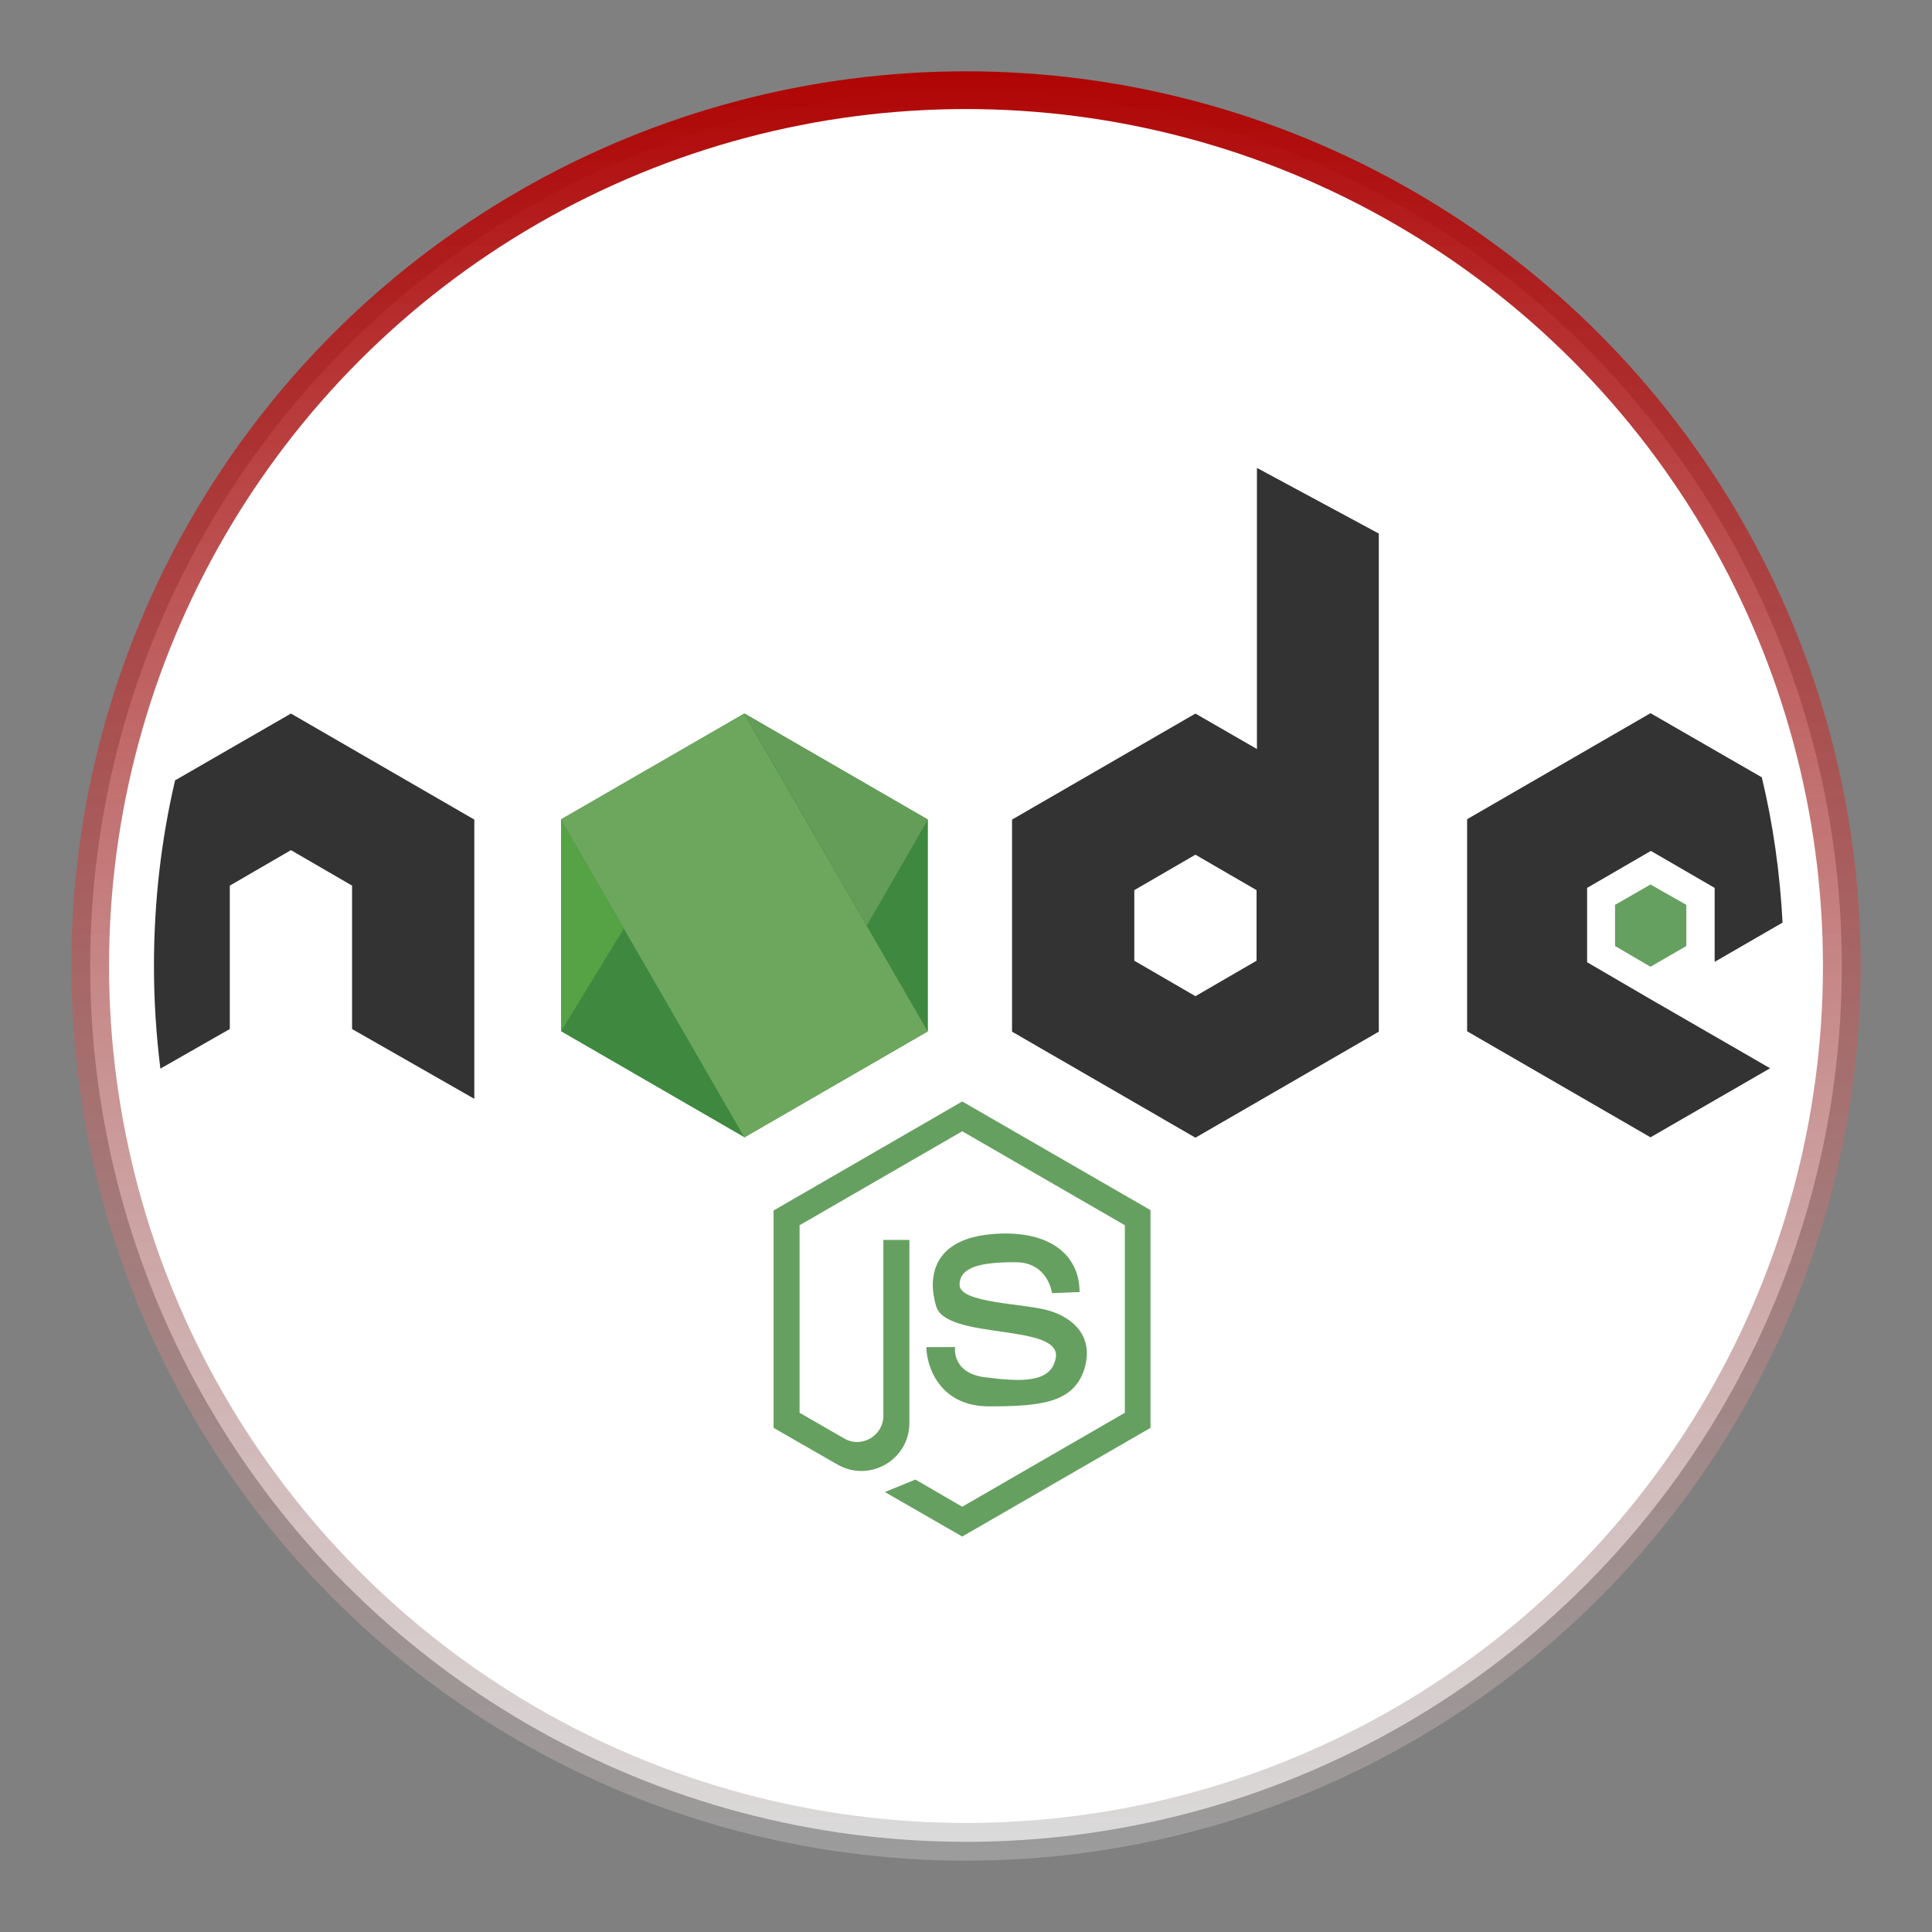<?xml version="1.0" encoding="utf-8"?>
<!-- Generator: Adobe Illustrator 22.1.0, SVG Export Plug-In . SVG Version: 6.00 Build 0)  -->
<svg version="1.1" id="Layer_1" xmlns="http://www.w3.org/2000/svg" xmlns:xlink="http://www.w3.org/1999/xlink" x="0px" y="0px"
	 viewBox="0 0 512 512" style="enable-background:new 0 0 512 512;" xml:space="preserve">
<rect x="0" y="0" width="512" height="512" fill="#808080" stroke="none"/>
<style type="text/css">
	.st0{fill:#FFFFFF;stroke:url(#SVGID_1_);stroke-width:10;stroke-miterlimit:10;}
	.st1{fill:none;}
	.st2{fill:#3E8840;}
	.st3{fill:#333333;}
	.st4{fill:#66A060;}
	.st5{fill:#6DA75D;}
	.st6{fill:#55A345;}
	.st7{fill:#649D58;}
</style>
<linearGradient id="SVGID_1_" gradientUnits="userSpaceOnUse" x1="256" y1="493.1" x2="256" y2="18.9">
	<stop  offset="0" style="stop-color:#B7B7B7;stop-opacity:0.5"/>
	<stop  offset="1" style="stop-color:#B00404"/>
</linearGradient>
<circle class="st0" cx="256" cy="256" r="232.1"/>
<path class="st1" d="M46.1,47.3h426.5v426.5H46.1V47.3z"/>
<polygon class="st2" points="245.9,273.3 245.9,217.2 197.3,189.1 148.7,217.2 148.7,273.3 197.3,301.4 "/>
<path class="st3" d="M437.4,264.8l31.7,18.3l-31.7,18.3l-48.6-28.1v-56.2l48.6-28.1l29.5,17c3,12.5,4.8,25.3,5.5,38.5l-18,10.4
	v-19.6l-16.9-9.8l-16.9,9.8V255L437.4,264.8z"/>
<polygon class="st4" points="446.9,250.7 446.9,239.8 437.4,234.4 428,239.8 428,250.7 437.4,256.2 "/>
<path class="st3" d="M125.7,217.2v74l-32.4-18.5v-38l-16.2-9.4l-16.2,9.4v38l-18.4,10.5c-1.1-8.9-1.7-18-1.7-27.2
	c0-16.9,1.9-33.4,5.6-49.2l30.7-17.7L125.7,217.2z"/>
<rect x="169.2" y="196.6" transform="matrix(0.866 -0.5 0.5 0.866 -96.207 131.483)" class="st5" width="56.1" height="97.3"/>
<polygon class="st6" points="148.7,273.3 165.3,246.1 148.7,217.2 "/>
<polygon class="st7" points="229.7,245.3 245.9,217.2 197.3,189.1 "/>
<path class="st3" d="M333.1,124v74.5l-16.3-9.4l-48.6,28.1v56.2l48.6,28.1l48.6-28.1v-132L333.1,124z M333,254.6l-16.2,9.4
	l-16.2-9.4v-18.7l16.2-9.4l16.2,9.4V254.6z"/>
<g>
	<path class="st4" d="M278.8,342.7c0,0-1-8.2-9.7-8.2c-8.8,0-14.8,1.1-14.8,6s17.1,4.9,23.6,6.8s12.2,6.9,9.4,15.7
		c-2.9,8.8-11.6,9.7-25.2,9.7s-16.6-11.3-16.6-15.7h7.6c0,0-1,6.9,8,8s17.5,1.8,18.7-5.2c1.5-9.2-29-4.6-31.7-13.6
		c-2.3-7.6-1-17.6,14.3-19.1s23.7,5.2,23.7,15.3L278.8,342.7z"/>
	<path class="st4" d="M205,378.4l16.9,9.7c8.5,4.9,19.1-1.2,19.1-11V360v-31.4h-6.9v46.6c0,5.3-5.8,8.7-10.4,6l-11.8-6.8v-49.7
		l43.1-24.9l43.1,24.9v49.7L255,399.3l-12.4-7.2l-8.1,3.3l20.5,11.8l49.9-28.8v-57.7L255,291.9l-50,28.9V378.4L205,378.4L205,378.4z
		"/>
</g>
</svg>
